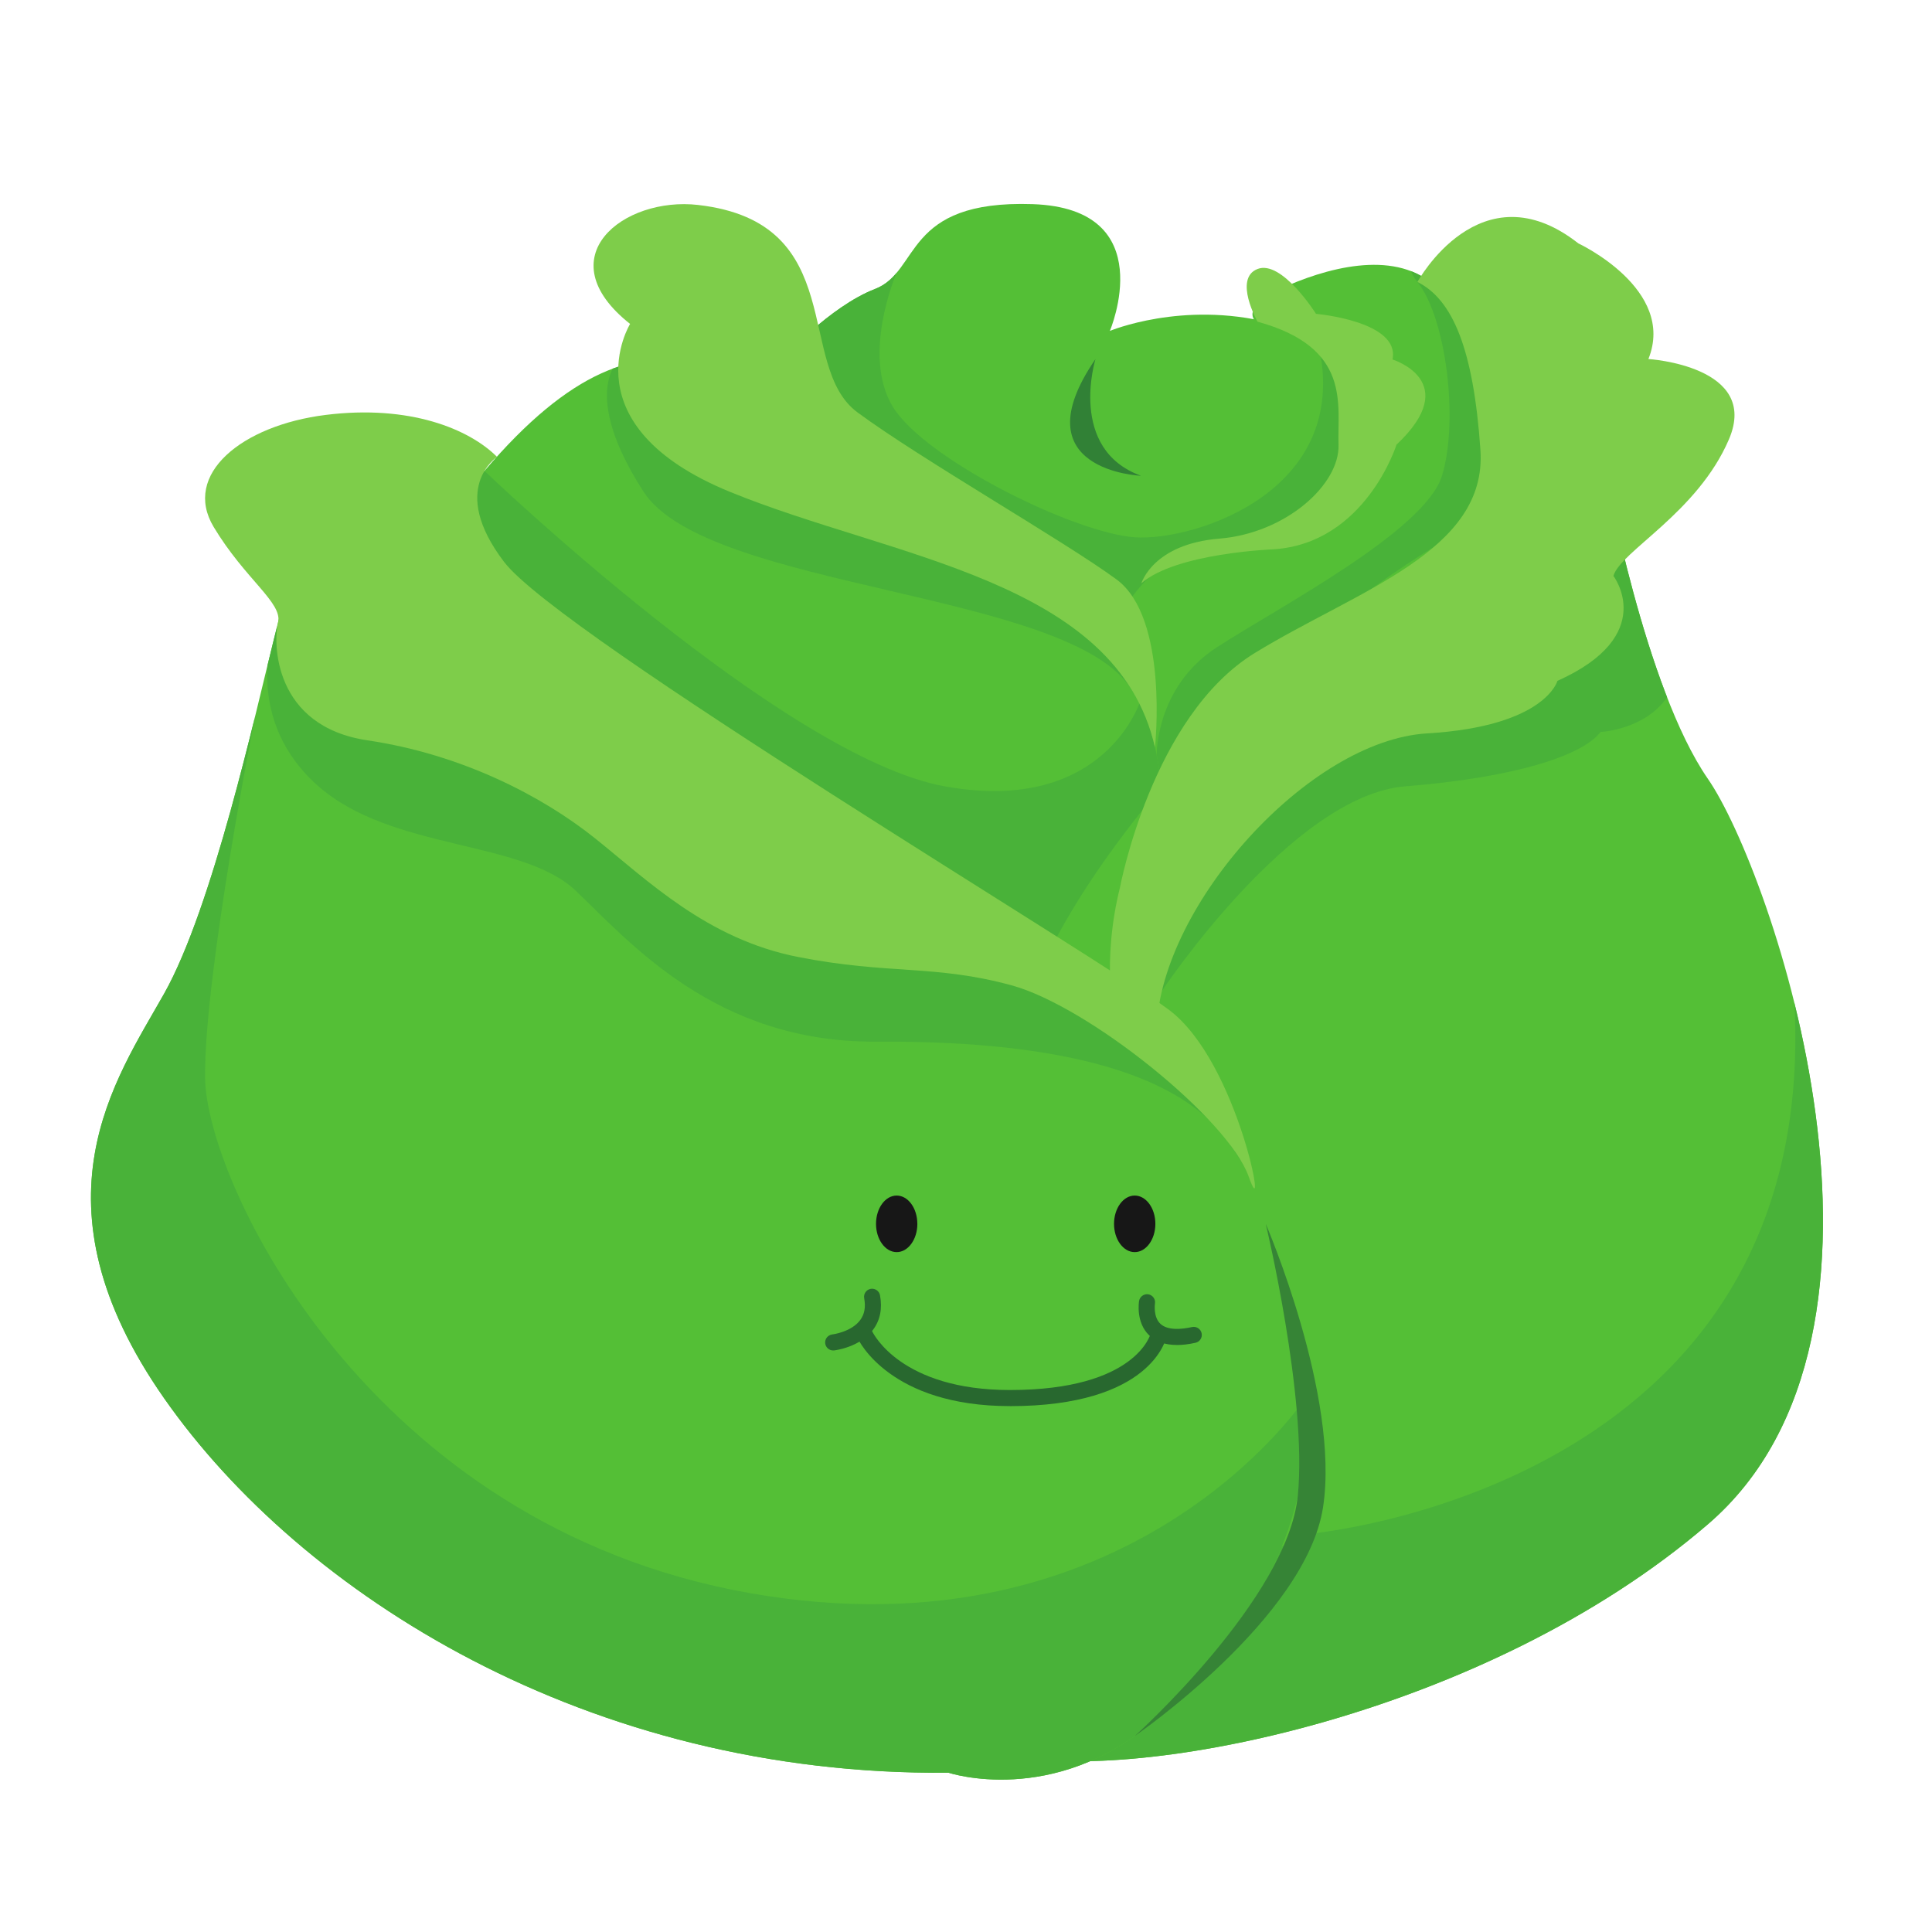 <svg xmlns="http://www.w3.org/2000/svg" width="150" height="150"><defs><clipPath id="a"><path d="M2281.39 7271.13s29.48 32.66 57.68 43.52c28.2 10.87 17.33 55.36 97.76 52.68 80.42-2.69 48.04-78.76 48.04-78.76s44.96 18.84 99.53 5.07c54.57-13.76 65.44-64.46 43.7-116.27-21.74-51.82-71.21-140.02-160.59-127.44-89.37 12.59-206.79 158.11-186.12 221.2z"/></clipPath><clipPath id="b"><path d="M2467.51 7049.93s19.31 95.19 73.65 101.71c54.34 6.52 89.11 32.6 86.94 69.55-2.17 36.95 2.46 67.38-53.11 73.9 0 0-9.92 8.7 20.51 21.74s71.38 22 94.34-3.41c22.95-25.41 62.15-67.81 49.11-114.8-13.04-46.98-119.33-119.69-163.96-148.69-44.63-28.99-78.75-99.24-107.48 0z"/></clipPath><clipPath id="c"><path d="M2467.51 6783.07s67.13 155.56 45.39 246.85c-21.73 91.29-65.21 119.54-158.67 171.71-93.46 52.16-150.46 126.07-257.81 0s-20.41-219.53 38.28-278.22c58.69-58.69 220.05-152.45 332.81-140.34z"/></clipPath><clipPath id="d"><path d="M2793.29 7198.62s23.91-131.75 63.04-188.26c39.12-56.52 139.1-343.43 0-462.98-139.11-119.54-354.74-160.75-433.19-143.45-78.45 17.3-26.52 365.23 13.15 473.87 39.66 108.64 217.89 296.08 357 320.82z"/></clipPath><clipPath id="e"><path d="M2384.66 6393.06s65.21-21.74 128.24 32.6c63.03 54.34 93.46 123.9 93.46 178.24s-32.6 215.18-110.85 267.35c-78.25 52.16-443.41 239.09-473.84 289.08-30.43 49.99-45.64-21.74-56.51-65.2-10.87-43.48-37.59-164.69-67.7-218.2-30.11-53.5-85.09-129.58 0-251.3s263.32-234.74 487.2-232.57z"/></clipPath></defs><path d="M60.734 27.874s3.685-4.083 7.21-5.44c3.525-1.36 2.166-6.92 12.22-6.585 10.053.335 6.005 9.844 6.005 9.844s5.62-2.355 12.44-.634c6.822 1.72 8.18 8.058 5.463 14.534-2.718 6.477-8.9 17.502-20.074 15.93-11.172-1.574-25.85-19.764-23.266-27.65" fill="#54bf36"/><g clip-path="url(#a)" transform="matrix(.125 0 0 -.125 -224.44 936.765)"><path d="M2352.47 7324.75s-23.92-54.66 0-86.8c23.92-32.15 111.3-74.91 147.83-77.54 36.53-2.64 138.29 29.02 113.03 124.2 0 0 36.01-37.15 41.75-58.25 5.74-21.11 29.88-102.89 0-139.82-29.88-36.94-115.7-131.91-149.3-121.36-33.59 10.55-212.05 207.85-224.39 272.77-12.34 64.92-7.75 80.99 71.08 86.8" fill="#49b239"/></g><path d="M85.054 27.874s-2.174 6.994 3.533 9.064c0 0-9.51-.363-3.533-9.064" fill="#318136"/><path d="M84 55.524s2.413-11.9 9.205-12.714c6.793-.815 11.14-4.075 10.868-8.694-.27-4.618.307-8.422-6.64-9.237 0 0-1.24-1.09 2.565-2.72 3.804-1.63 8.922-2.75 11.792.428 2.87 3.176 7.77 8.476 6.14 14.35-1.63 5.872-14.917 14.96-20.496 18.586-5.58 3.624-9.844 12.405-13.435 0" fill="#54bf36"/><g clip-path="url(#b)" transform="matrix(.125 0 0 -.125 -224.44 936.765)"><path d="M2513.95 7024.95s-.87 42.35 37.39 67.14c38.25 24.79 129.26 72.2 139.82 106.53 10.55 34.33 2.5 98.27-15.24 120.38-17.74 22.12 24.99 12.35 65.62-24.32 40.63-36.66 60.42-138.23-13.45-187.04-73.87-48.8-175.11-73.57-191.1-110.65-15.99-37.08-29.39-1.72-23.04 27.96" fill="#49b239"/></g><path d="M88.618 45.286s.886-3.047 6.05-3.467c5.164-.42 9.362-4.2 9.255-7.3-.108-3.1 1.044-7.53-6.29-9.544 0 0-1.885-3.352 0-4.09 1.886-.737 4.542 3.482 4.542 3.482s6.554.565 5.938 3.543c0 0 5.532 1.695.312 6.614 0 0-2.396 7.656-9.55 8.125 0 0-7.566.275-10.257 2.636" fill="#7ecd4a"/><path d="M84 88.88s8.39-19.444 5.673-30.855c-2.716-11.41-8.15-14.942-19.834-21.464-11.683-6.52-18.808-15.757-32.227 0-13.42 15.76-2.55 27.443 4.785 34.78 7.336 7.335 27.506 19.055 41.6 17.54" fill="#54bf36"/><g clip-path="url(#c)" fill="#49b239" transform="matrix(.125 0 0 -.125 -224.44 936.765)"><path d="M2096.42 7201.63s185.56-177.83 285.94-195.93c100.38-18.09 121.85 54.11 121.85 54.11s17.94-4.13 32.78-57.02c14.83-52.89 73.75-191.12 17.66-203.4-56.08-12.28-449.16 144.6-475.54 252.15-26.38 107.55 17.31 150.09 17.31 150.09"/><path d="M2179.85 7270.31s-24.24-20.15 15.34-81.52c39.57-61.36 266.53-61.57 303.43-123.46 36.89-61.9 5.59-5.52 5.59-5.52s-50.75 75.79-121.85 106c-71.1 30.21-202.51 104.5-202.51 104.5"/></g><path d="M54.21 15.913c-5.822-.67-11.812 4.076-5.29 9.237 0 0-4.86 7.88 7.758 13.04 12.617 5.164 30.006 6.794 32.995 19.835 0 0 1.087-10.052-2.99-13.04-4.074-2.99-15.214-9.352-20.104-12.964-4.892-3.61-.558-14.75-12.37-16.107" fill="#7ecd4a"/><path d="M124.722 36.938s2.988 16.468 7.88 23.532c4.89 7.065 17.387 42.93 0 57.873-17.39 14.942-44.343 20.093-54.15 17.93-9.805-2.162-3.314-45.653 1.645-59.233 4.957-13.58 27.236-37.01 44.625-40.102" fill="#54bf36"/><g clip-path="url(#d)" fill="#49b239" transform="matrix(.125 0 0 -.125 -224.44 936.765)"><path d="M2606.36 6541.17s319.5 25.99 303.72 329.87c0 0 52.81-57.48 52.81-119.51 0-62.03 23.76-218.42-197.86-297.82-221.63-79.39-319.71-82.09-341.89-49.78-22.18 32.3 183.22 137.24 183.22 137.24M2517.23 6878.69s80.71 121.36 151.06 127.01c70.35 5.65 110.81 19.72 121.36 33.79 0 0 38.69 1.76 47.48 35.17 8.8 33.42 19.35 66.47-22.86 102.71-42.21 36.24-96.71-69.62-135.42-85.28-38.7-15.66-180.77-119.18-161.62-213.4"/></g><path d="M86.957 68.894s2.48-13.314 10.477-18.204c7.998-4.89 18.05-7.88 17.506-15.76-.542-7.877-2.173-11.68-4.89-13.04 0 0 4.89-8.966 12.498-2.99 0 0 7.607 3.546 5.434 8.974 0 0 8.695.536 6.25 6.242-2.447 5.705-8.423 8.694-8.967 10.597 0 0 3.533 4.618-4.347 8.15 0 0-.925 3.532-10.108 4.076-9.182.543-20.602 13.283-21.006 22.806-.402 9.524-5.565.015-2.847-10.852" fill="#7ecd4a"/><path d="M73.643 137.633s8.15 2.717 16.03-4.075c7.88-6.793 11.682-15.488 11.682-22.28 0-6.793-4.075-26.898-13.856-33.42-9.782-6.52-55.427-29.885-59.23-36.134-3.805-6.25-5.706 2.717-7.065 8.15-1.358 5.435-4.698 20.586-8.462 27.275-3.764 6.686-10.636 16.196 0 31.41 10.636 15.216 32.915 29.344 60.9 29.073" fill="#54bf36"/><g clip-path="url(#e)" fill="#49b239" transform="matrix(.125 0 0 -.125 -224.44 936.765)"><path d="M1953.86 7048.72s-31.53-159.79-30.97-223.89c.57-64.1 100.82-278.18 338.25-320.2 237.43-42.02 345.22 121.12 345.22 121.12s51.31-77.51-106.06-240.36c-157.38-162.85-459.27-109.8-577.41 101.11-118.15 210.91-86.36 433.38 30.97 562.22"/><path d="M1964.79 7099.29s-17.59-52.77 28.14-93.22c45.73-40.45 126.63-33.41 160.05-65.07 33.41-31.66 86.65-94.49 186.66-93.86 100.01.64 188.41-14.85 220.72-65.14s-32.77 79.85-166.43 136.13c-133.67 56.29-388.75 268.63-429.14 181.16"/></g><path d="M38.594 35.475C36.42 33.3 31.802 31.4 25.28 32.215c-6.52.814-11.138 4.618-8.693 8.694 2.445 4.074 5.38 5.894 5 7.43-.382 1.534-.382 8.055 6.955 9.143 7.335 1.086 13.585 4.346 17.66 7.607 4.075 3.26 8.693 7.823 15.758 9.21 7.064 1.386 10.597.57 16.573 2.2C84.51 78.13 95.38 86.89 96.953 91.36c1.57 4.47-.76-8.88-6.193-12.955-5.435-4.075-47.276-29.072-51.622-34.778-4.348-5.705-.544-8.15-.544-8.15" fill="#7ecd4a"/><path d="M98.273 95.02s5.767 13.356 4.45 21.99c-1.32 8.63-14.625 17.78-14.625 17.78s11.875-10.69 12.664-18.665c.75-7.595-2.49-21.106-2.49-21.106" fill="#368436"/><path d="M89.702 95.02c0 1.21-.72 2.194-1.604 2.194-.886 0-1.605-.983-1.605-2.195 0-1.214.72-2.196 1.605-2.196s1.604.982 1.604 2.195M71.223 95.02c0 1.21-.718 2.194-1.604 2.194-.887 0-1.605-.983-1.605-2.195 0-1.214.718-2.196 1.604-2.196.885 0 1.603.982 1.603 2.195" fill="#171717"/><path d="M78.41 109.17c-9.275 0-11.72-5.05-11.818-5.266-.145-.314-.01-.685.305-.83.31-.145.68-.01.827.302.09.187 2.265 4.545 10.685 4.545 9.824 0 10.927-4.365 10.937-4.41.075-.334.4-.547.74-.476.335.07.55.395.483.73-.045.22-1.213 5.407-12.16 5.407" fill="#28682f"/><path d="M91.377 104.424c-.91 0-1.63-.25-2.152-.746-1.057-1.008-.798-2.608-.787-2.675.057-.34.386-.565.72-.512.34.06.57.38.512.72 0 .024-.15 1.026.422 1.568.563.532 1.648.432 2.457.253.334-.073.67.14.744.478.074.336-.14.67-.476.743-.524.118-1.004.174-1.44.174M64.688 104.85c-.313 0-.58-.234-.62-.55-.04-.344.207-.654.55-.694.014 0 1.482-.186 2.17-1.12.334-.45.434-1.003.307-1.692-.062-.34.163-.665.503-.728.34-.06.665.164.726.503.19 1.035.01 1.933-.535 2.665-1.018 1.37-2.95 1.603-3.03 1.613h-.072" fill="#28682f"/></svg>